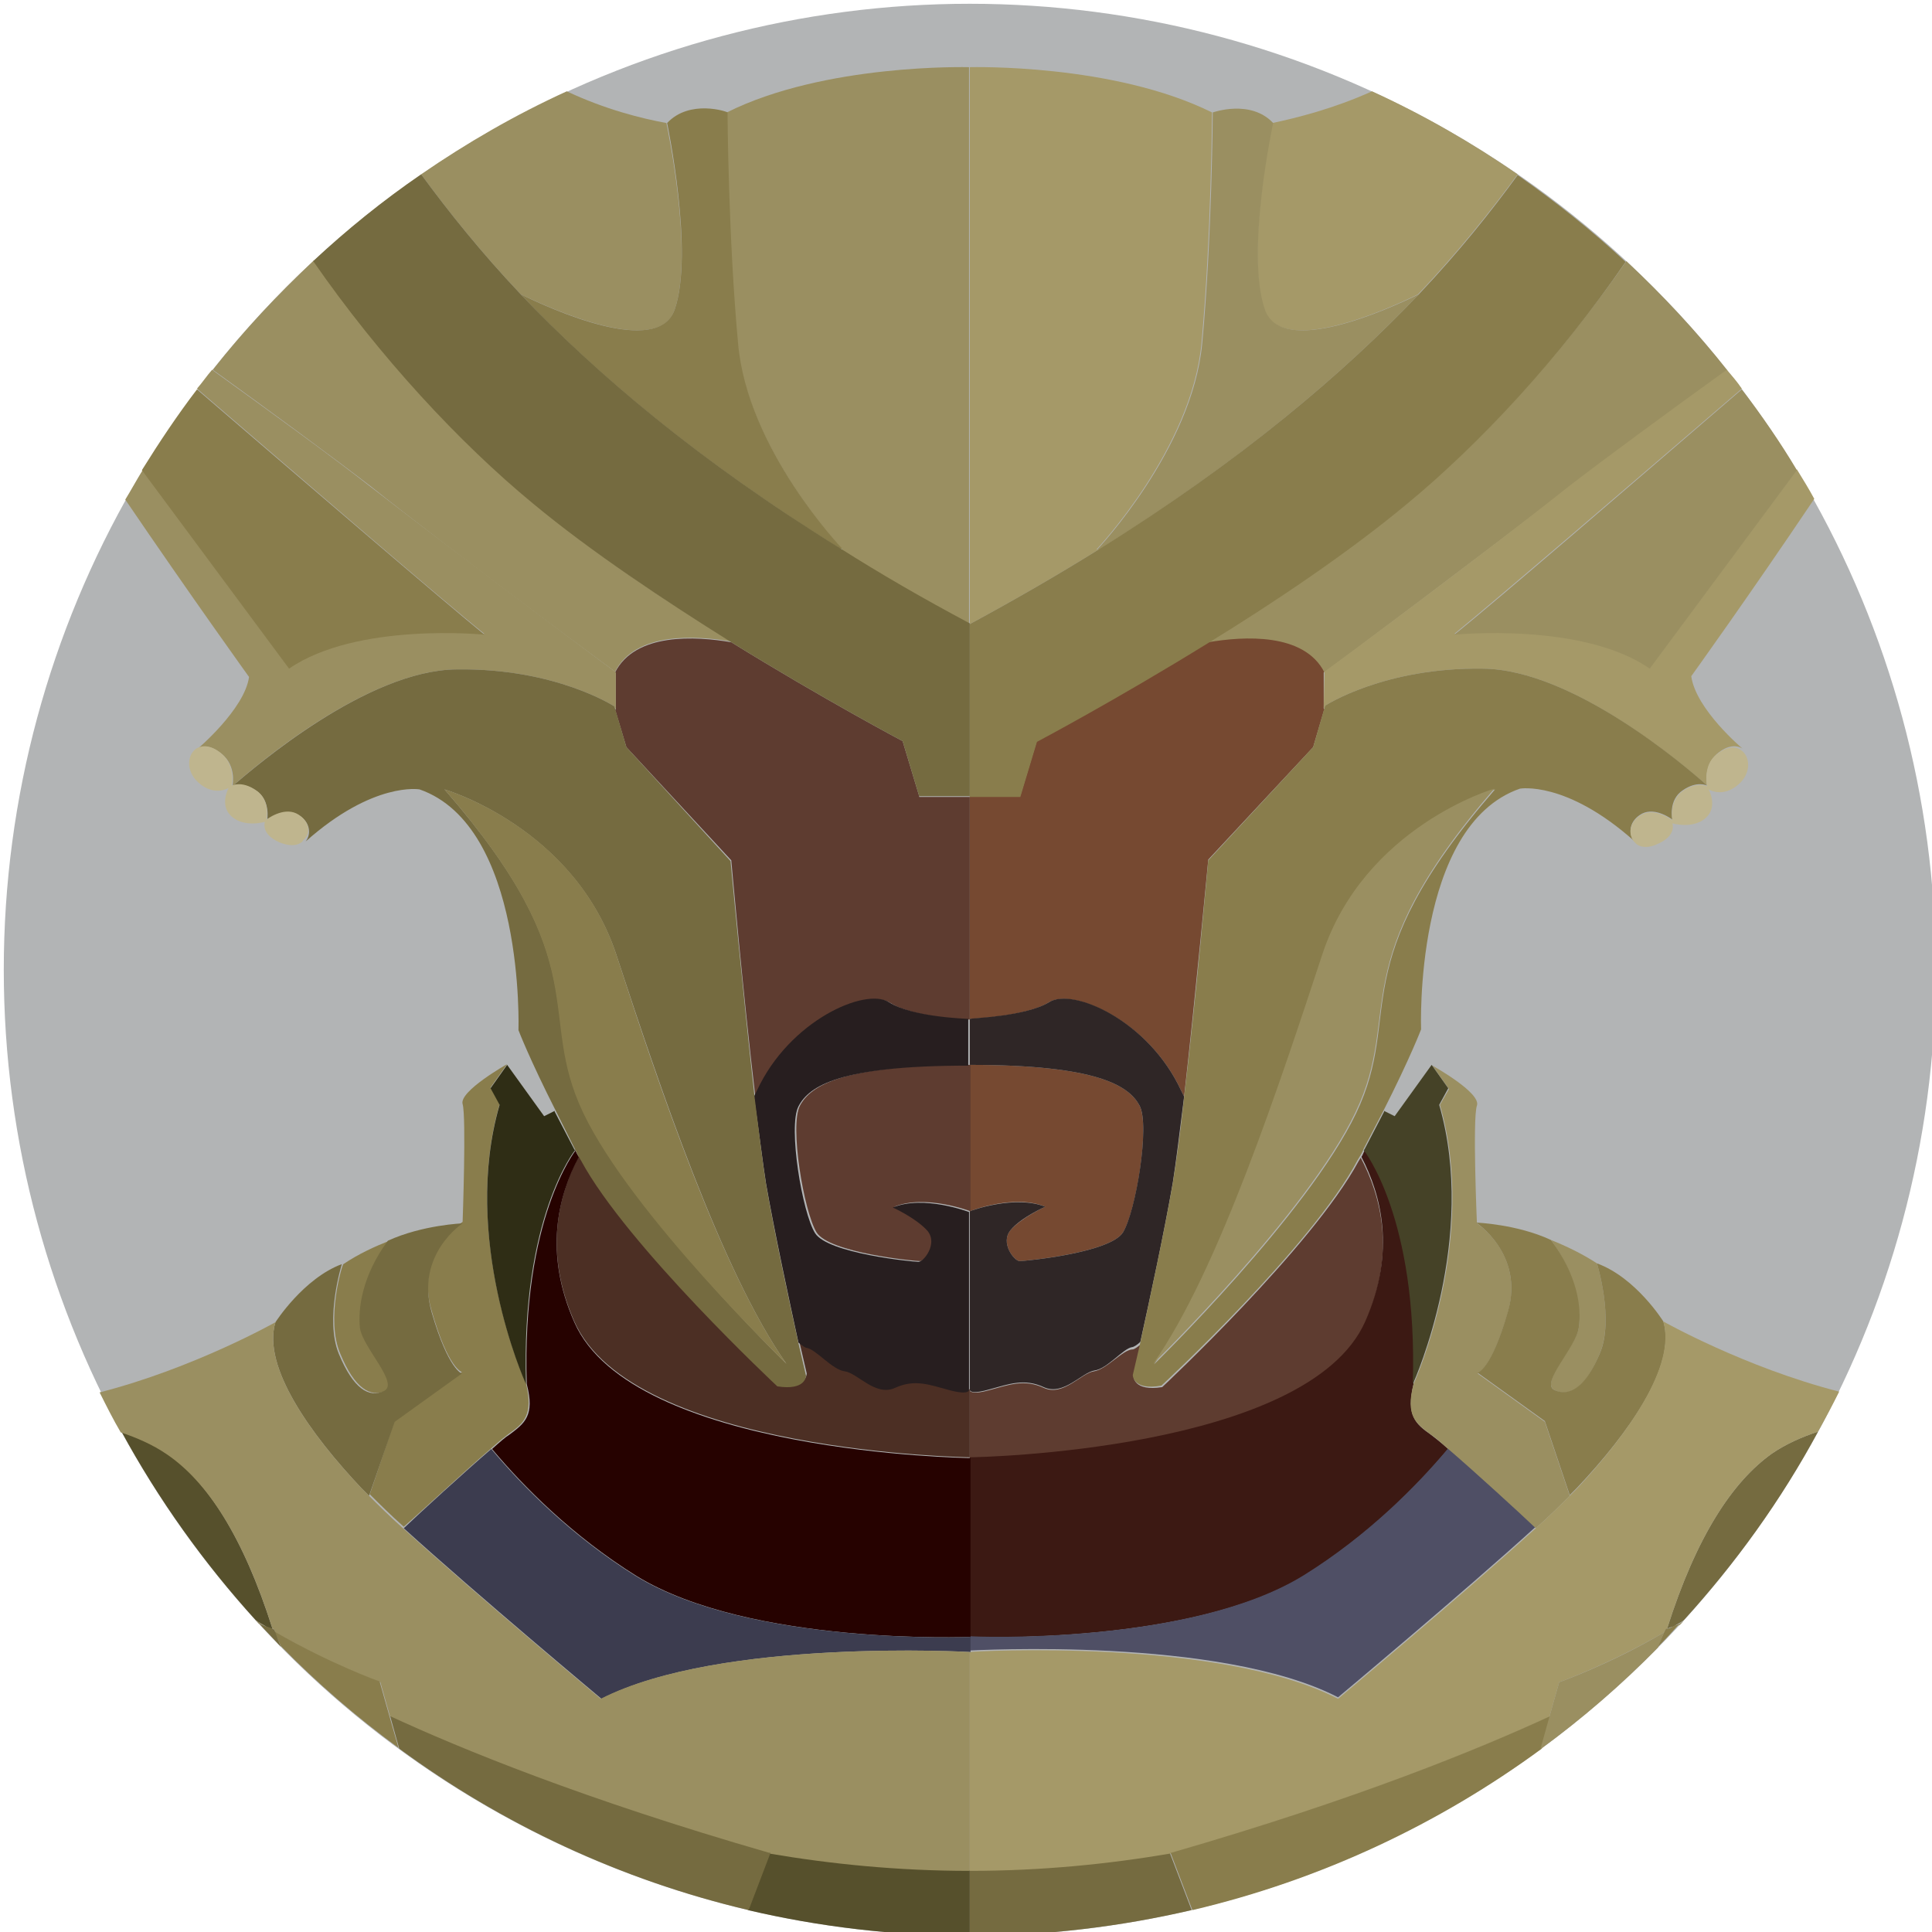 <svg id="Layer_1" xmlns="http://www.w3.org/2000/svg" width="256" height="256"><style>.st1{fill:none}.st2{fill:#756b40}.st3{fill:#5e3c30}.st5{fill:#764931}.st7{fill:#a59968}.st8{fill:#9a8f61}.st9{fill:#897d4c}.st10{fill:#bfb58e}.st13{fill:#56502c}</style><g id="XMLID_1_"><circle id="XMLID_54_" cx="128.5" cy="128.5" r="128" fill="#b2b4b5"/><g id="XMLID_55_"><path id="XMLID_58_" class="st1" d="M226.2 104.1l-.2-.2c.1.1.1.2.2.2z"/><path id="XMLID_120_" class="st1" d="M31 103.9c-.1.1-.2.1-.2.2.1 0 .1-.1.2-.2z"/><path id="XMLID_121_" class="st2" d="M155.1 245.5c-8.2 1.4-17.1 2.3-26.6 2.3v8.7c10.1 0 19.9-1.2 29.4-3.4l-2.9-7.6h.1z"/><path id="XMLID_122_" class="st2" d="M220.9 215.8c.2-.1.5-.2.9-.3.4-.3.9-.5 1.3-.8 6.9-7.6 12.9-15.9 17.8-25-2.1.7-4.2 1.6-6.1 2.9-5.2 3.7-10 10.9-13.9 23.2z"/><path id="XMLID_123_" class="st3" d="M145 181.7c-1.7.2-4.1 3.4-6.7 2.2-2.6-1.2-4.6-.4-7.2.3-2.1.6-2.5.2-2.6.1v9c.8 0 44.8-.8 52.4-18 4.1-9.3 2.1-16.8-.6-21.9-.1.2-.2.3-.3.5-6.1 11.3-26 29.9-26 29.9-3.8.6-3.8-1.4-3.8-1.4s.4-1.7 1-4.3c-.5.4-.9.7-1.1.7-1.3 0-3.4 2.6-5.1 2.9z"/><path id="XMLID_124_" d="M180.9 175.1c-7.6 17.2-51.6 18-52.4 18v23.8c.4 0 29.3 1.1 44.3-8.1 8.5-5.3 15-11.9 19.1-16.8-1-.9-1.9-1.6-2.3-1.9-2-1.4-3.3-2.5-2.3-6.7.7-22.1-6.5-31-6.5-31l.1-.1c-.2.3-.3.7-.5 1 2.6 5 4.6 12.5.5 21.8z" fill="#3c1913"/><path id="XMLID_125_" class="st5" d="M138.5 159.9s-3.1 1.4-4.6 3.1c-1.4 1.7.5 4.1 1.2 4.1s12-1.1 13.7-3.8c1.7-2.7 3.6-14.1 2.2-16.8-1.4-2.6-5.5-5.4-22.5-5.4v19.4c.2-.1 6-2.3 10-.6z"/><path id="XMLID_126_" class="st5" d="M139 132.8c3.1-1.9 13.2 2.4 17.5 11.7l.4.8c1.5-13.3 3.2-31.4 3.2-31.4L174 99l1.5-5.1h-.1v-4.8l.1-.1c-2.7-5.3-10.7-4.8-15.4-4-12.3 7.6-22.7 13.1-22.7 13.1l-2.2 7.3h-6.7V135c.2 0 7.5-.3 10.5-2.2z"/><path id="XMLID_127_" d="M128.5 141.1c17 0 21.1 2.8 22.5 5.4 1.4 2.6-.5 14-2.2 16.8-1.7 2.7-12.9 3.8-13.7 3.8-.7 0-2.6-2.4-1.2-4.1 1.4-1.7 4.6-3.1 4.6-3.1-4-1.6-9.8.5-10 .6v23.7c.1.2.5.5 2.6-.1 2.6-.7 4.6-1.5 7.2-.3 2.6 1.2 5-1.9 6.7-2.2 1.7-.2 3.8-2.9 5-3.1.2 0 .7-.3 1.1-.7 1.2-5.4 3.2-14.7 4.3-21.1.4-2.5.9-6.6 1.5-11.4l-.4-.8c-4.3-9.3-14.4-13.7-17.5-11.7-3.1 1.9-10.3 2.1-10.5 2.2v6.1z" fill="#2f2626"/><path id="XMLID_128_" class="st7" d="M128.5 61.8v20.9c6.1-3.3 11.8-6.6 17.1-9.9h-.3s12.6-13.3 13.9-27.3c1.3-14 1.4-30.5 1.4-30.6-13.1-6.5-31.9-6-32.1-6v52.9z"/><path id="XMLID_129_" class="st7" d="M168.6 16.3S165 33.5 167.5 41c2.2 6.4 16.3 0 20.4-2 5.3-5.6 9.6-11 13.2-15.9-6.1-4.2-12.5-7.9-19.3-11-5.1 2.3-9.9 3.5-13.2 4.2z"/><path id="XMLID_130_" class="st8" d="M145.4 72.8h.3C164.5 61 178 49.5 188 39c-4.1 2-18.2 8.4-20.4 2-2.6-7.5 1.1-24.7 1.1-24.7-3-3.2-8-1.4-8-1.4 0 .1-.1 16.6-1.4 30.6-1.3 14-13.9 27.3-13.9 27.3z"/><path id="XMLID_131_" class="st8" d="M186.4 66.7c-7.7 6.4-17.5 12.9-26.3 18.4 4.7-.8 12.7-1.3 15.4 4 1.4-1 21.8-16.3 32.4-24.5 4.7-3.7 13.1-9.8 21-15.5-4.1-5.2-8.6-10-13.4-14.5-8.8 12.7-19.4 24.1-29.1 32.1z"/><path id="XMLID_132_" class="st9" d="M145.6 72.8c-5.3 3.3-11 6.6-17.1 9.9v22.9h6.7l2.2-7.3s10.4-5.5 22.7-13.1c8.8-5.4 18.6-12 26.3-18.4 9.7-8 20.3-19.4 29-32.1-4.5-4.2-9.3-8-14.3-11.5-3.5 4.8-7.8 10.2-13.1 15.8-10 10.5-23.5 22-42.4 33.8z"/><path id="XMLID_133_" class="st7" d="M175.5 89c0 .1-.1.1 0 0l-.1 4.8h.1l.1-.3s7.8-5.1 20.9-4.9c11.9.1 26.8 13 29.5 15.3.1.1.2.1.2.2-.1-.4-.4-2.7 1.3-4.2 1.4-1.2 2.6-1.2 3.4-.7 0 0-6.2-5.2-6.8-9.6 0 0 7.7-10.7 16.3-23.5-.7-1.3-1.5-2.6-2.3-3.9l-19.5 26.3c-8.9-6.2-25.9-4.5-25.9-4.5 5.4-4.4 23.8-20.2 38.1-32.5-.6-.9-1.3-1.7-2-2.5-7.9 5.7-16.2 11.8-21 15.5-10.4 8.3-30.9 23.5-32.3 24.5z"/><path id="XMLID_134_" class="st8" d="M218.6 88.6l19.5-26.3c-2.2-3.7-4.7-7.3-7.3-10.7-14.3 12.3-32.6 28.1-38.1 32.5.1 0 17-1.7 25.9 4.5z"/><path id="XMLID_138_" class="st9" d="M160.1 114s-1.6 18.1-3.2 31.4c-.5 4.8-1.1 8.9-1.5 11.4-1.1 6.3-3.1 15.6-4.3 21.1-.6 2.6-1 4.3-1 4.3s0 2.1 3.8 1.4c0 0 20-18.5 26-29.9.1-.2.2-.3.3-.5.2-.3.4-.7.5-1l2.6-5c3.6-7.1 5-10.8 5-10.8s-1-27 13.1-31.9c0 0 6.1-1.1 15.1 6.9-.8-1-.6-2.7 1.1-3.6 1.8-.9 4 .8 4 .8s-.6-2.6 1.4-3.9c1.9-1.3 3.2-.6 3.2-.6l-.2-.2c-2.6-2.3-17.6-15.2-29.5-15.3-13.1-.2-20.9 4.9-20.9 4.9l-.1.3L174 99l-13.9 15zm38-9.4c-20.4 23.5-12 29.5-18.4 42.9s-26.8 33.3-26.8 33.3c8.6-12.2 17-37.1 22.5-54.1s22.7-22.1 22.7-22.1z"/><path id="XMLID_139_" class="st10" d="M226.2 104.2s-1.3-.7-3.2.6c-1.9 1.3-1.4 3.9-1.4 3.9s-2.2-1.7-4-.8c-1.7.9-1.9 2.6-1.1 3.6l.4.4c.6.4 1.6.5 2.8-.1 2.5-1.1 1.9-2.7 1.9-2.7s2.7.8 4.4-.7c1.7-1.5.4-3.8.4-3.8s1.9 1.2 4-.7c1.7-1.5 1.5-3.7.3-4.5-.8-.6-2-.5-3.4.7-1.5 1.3-1.2 3.5-1.1 4.1 0-.1 0-.1 0 0 0-.1 0 0 0 0z"/><path id="XMLID_140_" class="st8" d="M152.8 180.7s20.4-19.9 26.8-33.3-1.9-19.4 18.4-42.9c0 0-17.2 5-22.8 22s-13.8 42-22.4 54.2z"/><path id="XMLID_141_" d="M191.9 191.9c-4.1 4.9-10.6 11.5-19.1 16.8-15 9.3-43.9 8.2-44.3 8.1v1.9c.4 0 33.1-1.9 48.8 6.2 0 0 16.4-13.7 26.2-22.6-2.2-1.9-8.1-7.4-11.6-10.4z" fill="#4f4f65"/><path id="XMLID_142_" class="st8" d="M190.8 146.4c5.1 17.6-3.2 36.4-3.5 37-1.1 4.2.3 5.2 2.3 6.7.5.3 1.3 1 2.3 1.9 3.5 3 9.4 8.4 11.6 10.5 1.8-1.6 3.3-3.1 4.5-4.3l-3.3-9.8-8.9-6.4s1.8-.5 4-8.1c2.2-7.7-4.1-11.8-4.1-11.8s-.6-13.9 0-15.6-5.9-5.3-5.9-5.3l2.2 3.1-1.2 2.1z"/><path id="XMLID_143_" class="st8" d="M209.2 175.9c-.4 2.6-5.2 7.3-3.2 8.3s4.1-.3 6-4.9-.4-11.9-.4-11.9c-2-1.3-4.1-2.3-6.1-3.1 3.4 4.6 4 9.1 3.7 11.6z"/><path id="XMLID_144_" d="M180.8 152.3l-.1.1s7.2 9 6.5 31c.3-.6 8.6-19.4 3.5-37l1.2-2.2-2.2-3.1-4.9 6.8-1.4-.7v.1l-2.6 5z" fill="#454227"/><path id="XMLID_145_" class="st9" d="M199.8 173.8c-2.2 7.7-4 8.1-4 8.1l8.9 6.4 3.3 9.8 1-1c6.7-7.1 13.2-16.1 11.4-22 0 0-3.6-5.8-8.8-7.7 0 0 2.3 7.4.4 11.9s-4 5.8-6 4.9 2.9-5.7 3.2-8.3c.4-2.6-.2-7-3.7-11.6-4.5-2.1-9.9-2.3-9.9-2.3s6.4 4.2 4.2 11.8z"/><path id="XMLID_146_" class="st7" d="M209 197.2l-1 1c-1.2 1.2-2.7 2.7-4.5 4.3-9.8 8.9-26.2 22.6-26.2 22.6-15.7-8.1-48.4-6.3-48.8-6.2v29c9.5 0 18.4-.9 26.6-2.3 24.6-7.1 40.9-13.8 50.2-18.1l1.3-4.6s6.5-2.3 13.9-6.6l.2-.4s.1 0 .2-.1c3.9-12.3 8.7-19.5 13.9-23.2 1.9-1.3 4-2.2 6.1-2.9 1-1.8 1.9-3.5 2.8-5.3-12.5-3.2-23.3-9.3-23.3-9.3 1.7 5.9-4.7 14.9-11.4 22.1z"/><path id="XMLID_147_" class="st9" d="M205.4 227.4c-9.3 4.3-25.6 11-50.2 18.1h-.1l2.9 7.6c17-4 32.7-11.4 46.3-21.4l1.1-4.3z"/><path id="XMLID_148_" class="st8" d="M222.6 215.3l.5-.5c-.4.3-.9.5-1.3.8.2-.1.5-.2.8-.3z"/><path id="XMLID_149_" class="st8" d="M220.5 216.3c-7.3 4.3-13.9 6.6-13.9 6.6l-1.3 4.6-1.2 4.3c5.6-4.1 10.8-8.6 15.6-13.5l.8-2z"/><path id="XMLID_150_" class="st9" d="M220.9 215.8c-.1 0-.2.1-.2.1l-.2.4-.8 1.9c1-1 1.9-2 2.8-3-.3.1-.6.2-.8.3-.3.2-.6.3-.8.3z"/><path id="XMLID_151_" class="st13" d="M101.9 245.5h.1l-2.9 7.6c9.4 2.2 19.3 3.4 29.4 3.4v-8.7c-9.5 0-18.4-.9-26.6-2.3z"/><path id="XMLID_152_" class="st13" d="M36.1 215.8c-3.9-12.3-8.7-19.5-13.9-23.2-1.9-1.3-4-2.2-6.1-2.9 4.9 9 10.9 17.4 17.8 25 .4.3.9.5 1.3.8.4.2.7.3.9.3z"/><path id="XMLID_153_" d="M76.1 175.1c7.7 17.4 52.4 18 52.4 18V184s0 .7-2.6 0-4.6-1.5-7.2-.3c-2.6 1.2-5-1.9-6.7-2.2-1.7-.2-3.8-2.9-5-3.1-.2 0-.7-.3-1.1-.7.6 2.6 1 4.3 1 4.3s0 2.1-3.8 1.4c0 0-20-18.5-26-29.9-.1-.2-.2-.3-.3-.5-2.8 5.3-4.8 12.8-.7 22.1z" fill="#4c2f24"/><path id="XMLID_154_" d="M128.5 193.2s-44.8-.6-52.4-18c-4.1-9.3-2.1-16.8.6-21.9-.2-.3-.4-.7-.5-1l.1.1s-7.2 9-6.5 31c1.1 4.2-.3 5.2-2.3 6.7-.5.3-1.3 1-2.3 1.9 4.1 4.9 10.6 11.5 19.1 16.8 15.1 9.3 44.3 8.1 44.3 8.1v-23.7z" fill="#260200"/><path id="XMLID_155_" class="st3" d="M121.8 105.5l-2.2-7.3s-10.4-5.5-22.7-13.1c-4.7-.8-12.7-1.3-15.4 4l.1.1V94h-.1l1.5 5 13.9 15s1.6 18.1 3.2 31.4l.4-.8c4.3-9.3 14.4-13.7 17.5-11.7s10.5 2.2 10.5 2.2v-29.5h-6.7z"/><path id="XMLID_156_" class="st3" d="M128.5 141.1c-17 0-21.1 2.8-22.5 5.4s.5 14 2.2 16.8c1.7 2.7 12.9 3.8 13.7 3.8.7 0 2.6-2.4 1.2-4.1-1.4-1.7-4.6-3.1-4.6-3.1 4.1-1.7 10.1.6 10.1.6v-19.4z"/><path id="XMLID_157_" d="M101.5 156.8c1.1 6.3 3.1 15.6 4.3 21.1.5.4.9.7 1.1.7 1.2.2 3.4 2.9 5 3.1 1.7.2 4.1 3.4 6.7 2.2 2.6-1.2 4.6-.4 7.2.3 2.6.7 2.6 0 2.6 0v-23.6s-6-2.3-10.1-.6c0 0 3.1 1.4 4.6 3.1 1.4 1.7-.5 4.1-1.2 4.1s-12-1.1-13.7-3.8c-1.7-2.7-3.6-14.1-2.2-16.8s5.5-5.4 22.5-5.4V135s-7.4-.2-10.5-2.2-13.2 2.4-17.5 11.7l-.4.8c.7 4.8 1.2 9 1.6 11.5z" fill="#271e1f"/><path id="XMLID_158_" class="st8" d="M111.6 72.8h-.3c5.3 3.3 11 6.6 17.1 9.9V8.9c-.2 0-19.1-.5-32.1 6 0 .1.1 16.6 1.4 30.6 1.3 14 13.9 27.3 13.9 27.3z"/><path id="XMLID_159_" class="st8" d="M89.4 41c2.6-7.5-1.1-24.7-1.1-24.7-3.3-.6-8.1-1.8-13.2-4.2-6.8 3.1-13.2 6.8-19.3 11C59.4 28 63.7 33.4 69 39c4.2 2 18.3 8.4 20.4 2z"/><path id="XMLID_160_" class="st9" d="M89.4 41c-2.2 6.4-16.3 0-20.4-2 9.9 10.5 23.5 22 42.3 33.7h.3S99 59.5 97.8 45.5c-1.3-14-1.4-30.5-1.4-30.6s-5-1.8-8 1.4c0 0 3.6 17.2 1 24.7z"/><path id="XMLID_161_" class="st8" d="M81.5 89c2.7-5.3 10.7-4.8 15.4-4-8.8-5.4-18.6-12-26.3-18.4-9.7-8-20.3-19.4-29-32.1-4.8 4.5-9.3 9.3-13.4 14.5 7.9 5.7 16.2 11.8 21 15.5C59.6 72.8 80.1 88 81.5 89z"/><path id="XMLID_162_" class="st2" d="M70.6 66.7c7.7 6.4 17.5 12.9 26.3 18.4 12.3 7.6 22.7 13.1 22.7 13.1l2.2 7.3h6.7V82.6c-6.2-3.3-11.9-6.6-17.1-9.9C92.5 61 79 49.5 69 39c-5.3-5.6-9.6-11-13.2-15.9-5.1 3.5-9.8 7.3-14.3 11.5 8.8 12.7 19.4 24.1 29.1 32.1z"/><path id="XMLID_163_" class="st8" d="M26.1 99.3c.8-.6 2-.5 3.4.7 1.7 1.5 1.4 3.7 1.3 4.2l.2-.2c2.6-2.3 17.6-15.2 29.5-15.3 13.1-.2 20.9 4.9 20.9 4.9l.1.3h.1v-4.8l-.1-.1c-1.4-1-21.8-16.3-32.4-24.5-4.7-3.7-13.1-9.8-21-15.5-.7.8-1.3 1.7-2 2.5C40.4 63.8 58.7 79.6 64.2 84c0 0-16.9-1.8-25.9 4.5L18.9 62.3c-.8 1.3-1.5 2.6-2.3 3.9C25.3 79 33 89.7 33 89.7c-.6 4.3-6.9 9.6-6.9 9.6z"/><path id="XMLID_164_" class="st9" d="M64.2 84.1c-5.4-4.4-23.8-20.2-38.1-32.5-2.6 3.4-5 7-7.3 10.7l19.5 26.3c9-6.2 25.9-4.5 25.9-4.5z"/><path id="XMLID_168_" class="st2" d="M76.2 152.3c.2.3.3.7.5 1 .1.2.2.3.3.5 6.1 11.3 26 29.9 26 29.9 3.8.6 3.8-1.4 3.8-1.4s-.4-1.7-1-4.3c-1.2-5.4-3.2-14.7-4.3-21.1-.4-2.5-.9-6.6-1.5-11.4-1.5-13.3-3.2-31.4-3.2-31.4L83 99l-1.5-5.1-.1-.3s-7.8-5.1-20.9-4.9c-11.9.1-26.8 13-29.5 15.3l-.2.2s1.3-.7 3.2.6c1.9 1.3 1.4 3.9 1.4 3.9s2.2-1.7 4-.8c1.7.9 1.9 2.6 1.1 3.6 9-8 15.1-6.9 15.1-6.9 14 4.9 13.1 31.9 13.1 31.9s1.4 3.7 5 10.8l2.5 5zm-17.3-47.7s17.2 5 22.8 22 13.9 41.9 22.5 54.1c0 0-20.4-19.9-26.8-33.3s1.9-19.4-18.5-42.8z"/><path id="XMLID_169_" class="st10" d="M39.3 107.8c-1.8-.9-4 .8-4 .8s.6-2.6-1.4-3.9c-1.9-1.3-3.2-.6-3.2-.6.1-.4.4-2.7-1.3-4.2-1.4-1.2-2.6-1.2-3.4-.7-1.2.8-1.4 3 .3 4.5 2.1 1.9 4 .7 4 .7s-1.3 2.3.4 3.8c1.7 1.5 4.4.7 4.4.7s-.6 1.6 1.9 2.7c1.2.5 2.2.5 2.8.1.2-.1.3-.2.4-.4 1.1-.9.8-2.6-.9-3.5z"/><path id="XMLID_170_" class="st9" d="M104.2 180.7c-8.6-12.2-17-37.1-22.5-54.1s-22.8-22-22.8-22c20.4 23.5 12 29.5 18.4 42.9s26.9 33.2 26.9 33.2z"/><path id="XMLID_171_" d="M128.5 216.9s-29.2 1.2-44.3-8.1c-8.5-5.3-15-11.9-19.1-16.8-3.5 3-9.4 8.4-11.6 10.5 9.8 8.9 26.2 22.6 26.2 22.6 15.8-8.1 48.9-6.2 48.9-6.2v-2h-.1z" fill="#3c3c4f"/><path id="XMLID_172_" class="st9" d="M45.1 179.4c1.9 4.6 4 5.8 6 4.9s-2.9-5.7-3.2-8.3c-.4-2.6.2-7 3.7-11.6-2 .8-4 1.7-6.1 3.1-.1-.1-2.4 7.3-.4 11.9z"/><path id="XMLID_173_" class="st9" d="M65.1 191.9c1-.9 1.9-1.6 2.3-1.9 2-1.4 3.3-2.5 2.3-6.7-.3-.6-8.6-19.4-3.5-37l-1.2-2.2 2.2-3.1s-6.4 3.6-5.9 5.3 0 15.6 0 15.6-6.4 4.2-4.1 11.8c2.2 7.7 4 8.1 4 8.1l-8.9 6.4L49 198c1.2 1.2 2.7 2.7 4.5 4.3 2.2-1.9 8.1-7.4 11.6-10.4z"/><path id="XMLID_174_" d="M66.2 146.4c-5.1 17.6 3.2 36.4 3.5 37-.7-22.1 6.5-31 6.5-31l-.1-.1-2.6-5v-.1l-1.4.7-4.9-6.8-2.2 3.1 1.2 2.2z" fill="#2f2d15"/><path id="XMLID_175_" class="st2" d="M52.3 188.4l8.9-6.4s-1.8-.5-4-8.1c-2.2-7.7 4.1-11.8 4.1-11.8s-5.3.2-9.9 2.3c-3.4 4.6-4 9-3.7 11.6.4 2.6 5.2 7.3 3.2 8.3s-4.1-.3-6-4.9.4-11.9.4-11.9c-5.1 1.9-8.8 7.7-8.8 7.7-1.8 5.9 4.7 14.9 11.4 22l1 1 3.4-9.8z"/><path id="XMLID_176_" class="st8" d="M36.1 215.8c.1 0 .2.1.2.1l.2.4c7.3 4.3 13.9 6.6 13.9 6.6l1.3 4.6c9.3 4.3 25.6 11 50.2 18.1 8.2 1.4 17.1 2.3 26.6 2.3v-29s-33-1.9-48.9 6.2c0 0-16.4-13.7-26.2-22.6-1.8-1.6-3.3-3.1-4.5-4.3l-1-1c-6.7-7.1-13.2-16.1-11.4-22 0 0-10.8 6.1-23.3 9.3.9 1.8 1.8 3.6 2.8 5.3 2.1.7 4.2 1.6 6.1 2.9 5.3 3.6 10.1 10.8 14 23.1z"/><path id="XMLID_177_" class="st2" d="M101.9 245.5c-24.6-7.1-40.9-13.8-50.2-18.1l1.2 4.3c13.6 10 29.3 17.4 46.3 21.4l2.9-7.6h-.2z"/><path id="XMLID_178_" class="st9" d="M33.9 214.7c.2.2.3.4.5.5.3.1.6.2.8.3-.4-.2-.9-.5-1.3-.8z"/><path id="XMLID_179_" class="st9" d="M51.6 227.4l-1.3-4.6s-6.5-2.3-13.9-6.6l.8 1.9c4.8 4.9 10 9.4 15.6 13.5l-1.2-4.2z"/><path id="XMLID_180_" class="st2" d="M36.5 216.3l-.2-.4s-.1 0-.2-.1c-.2-.1-.5-.2-.9-.3-.2-.1-.5-.2-.8-.3.9 1 1.9 2 2.8 3l-.7-1.9z"/></g></g></svg>